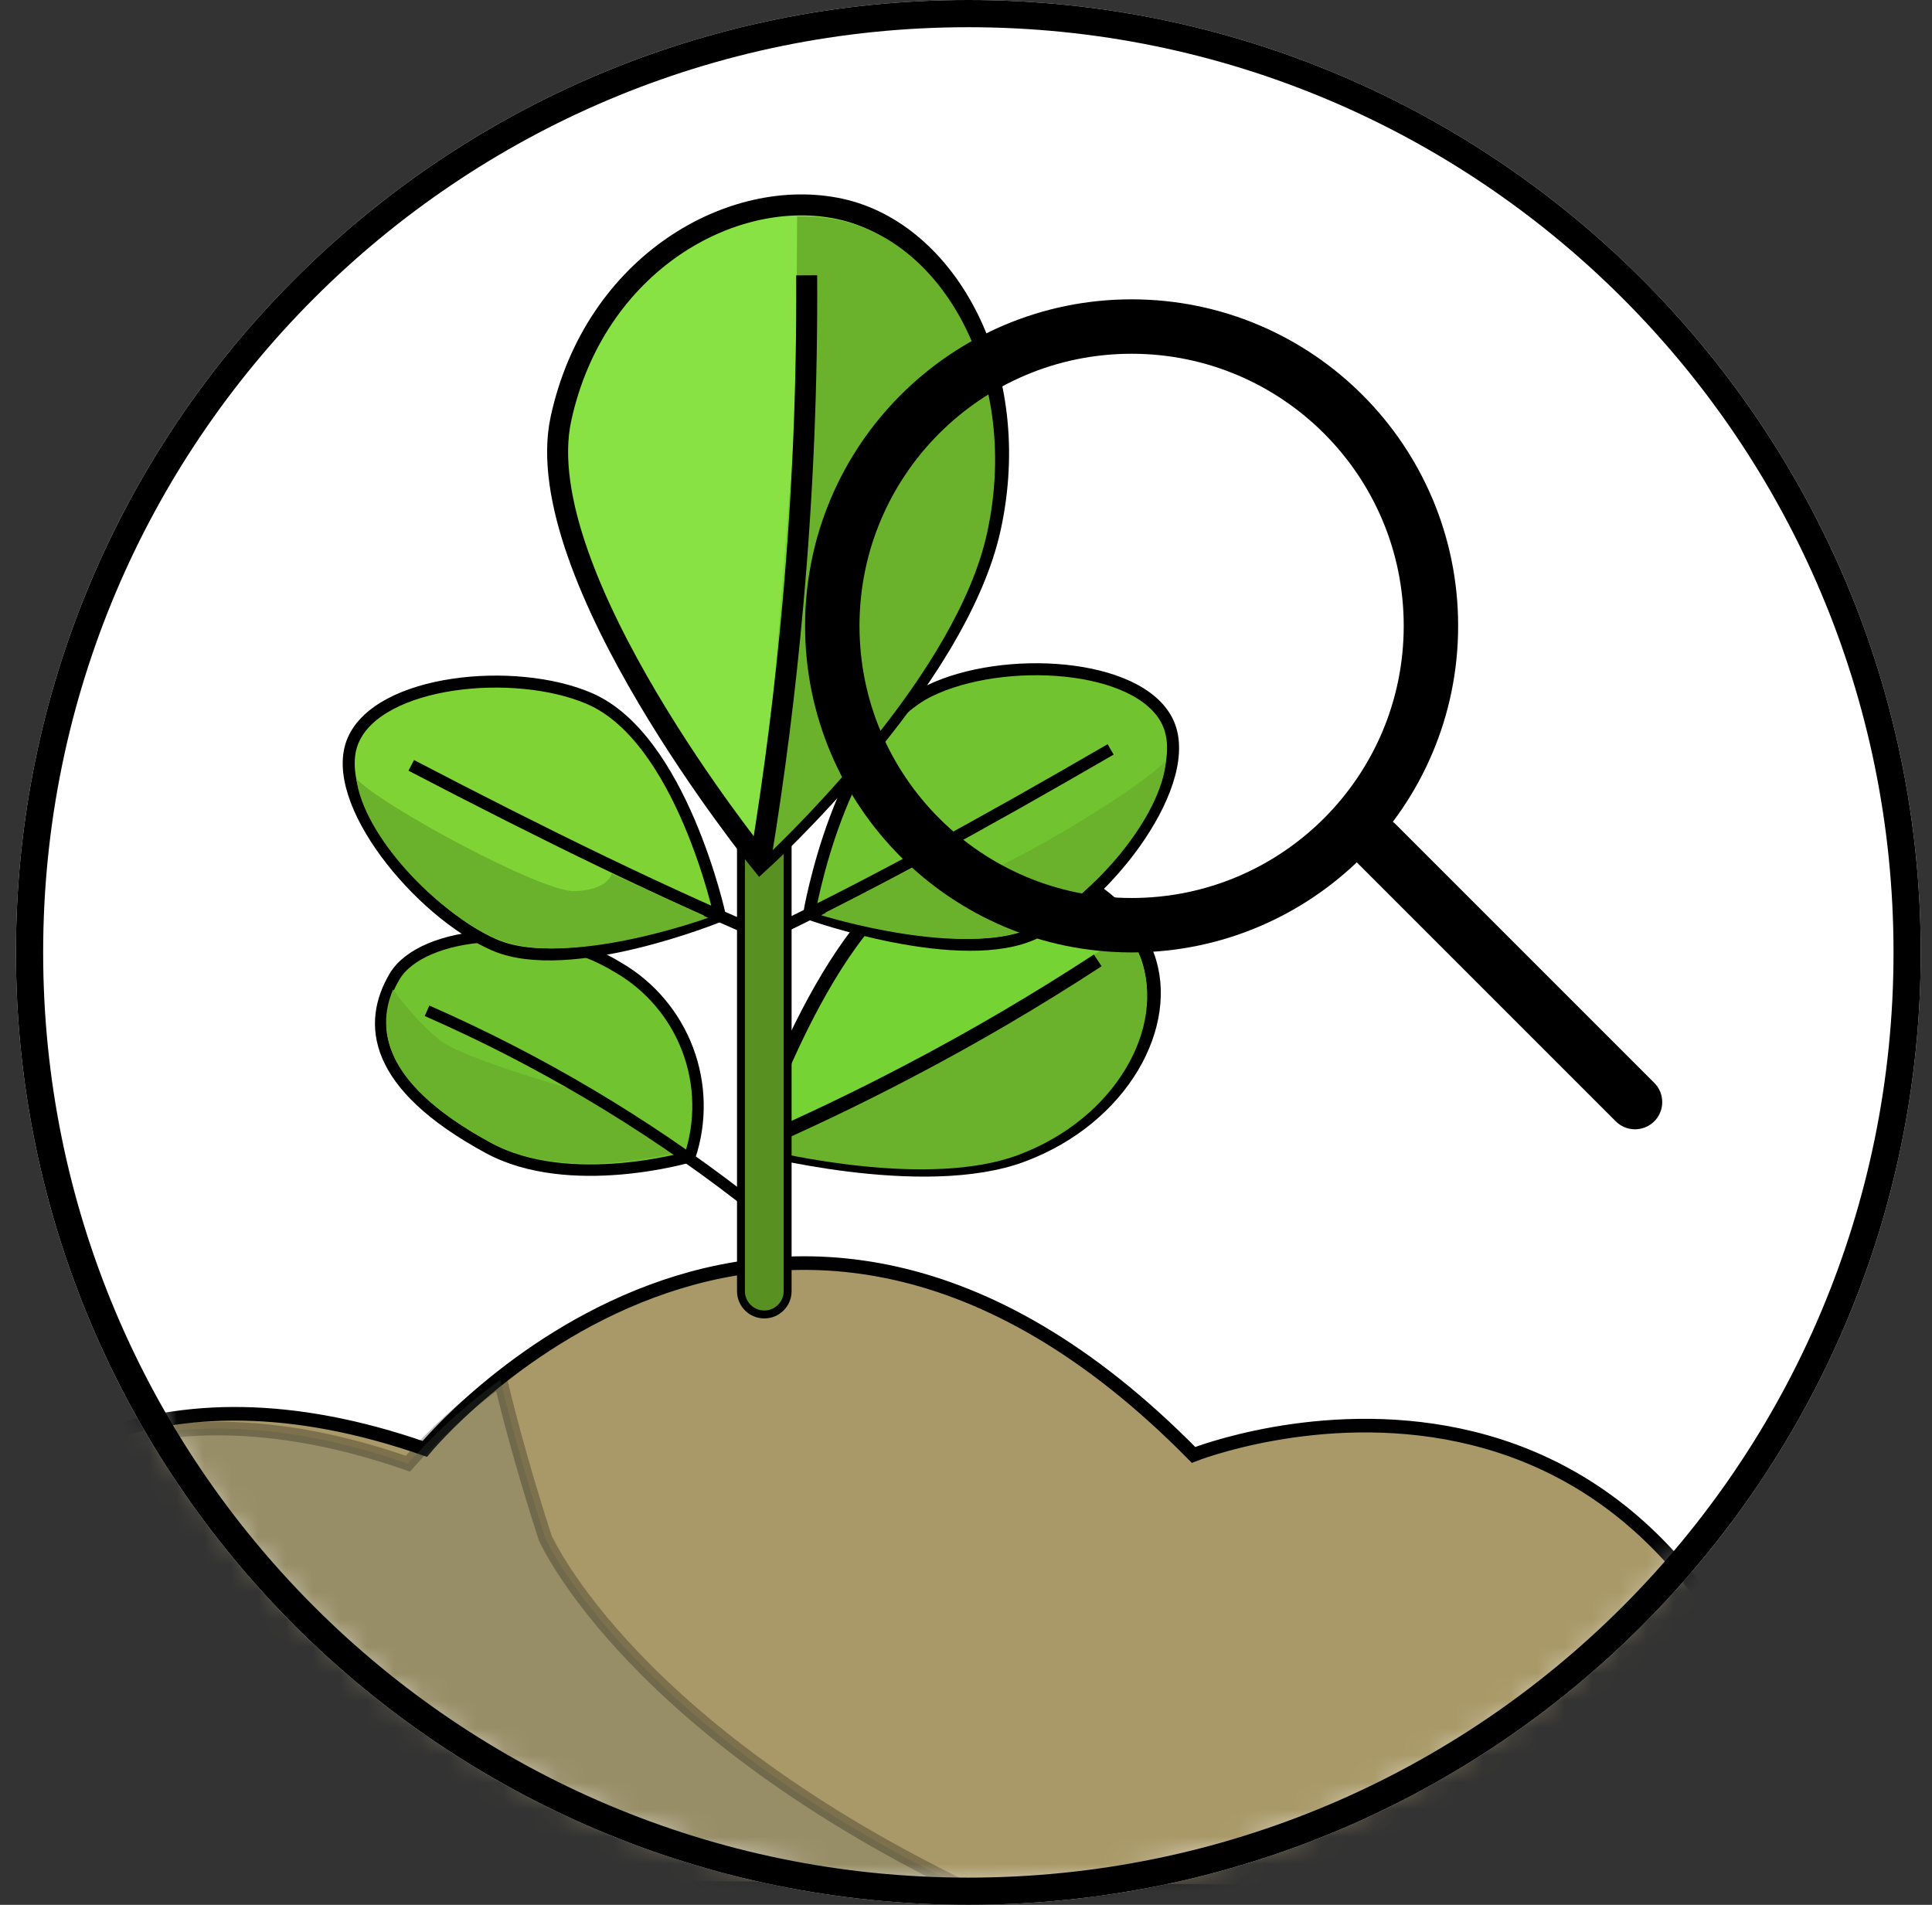 <svg width="71" height="70" viewBox="0 0 71 70" fill="none" xmlns="http://www.w3.org/2000/svg">
<rect x="0" y="0" width="71" height="70" fill="#333333" stroke="none"/>
<path d="M35.586 70C54.916 70 70.586 54.33 70.586 35C70.586 15.67 54.916 0 35.586 0C16.256 0 0.586 15.67 0.586 35C0.586 54.33 16.256 70 35.586 70Z" fill="white"/>
<mask id="mask0" mask-type="alpha" maskUnits="userSpaceOnUse" x="1" y="0" width="70" height="70">
<path d="M35.586 69.5C54.64 69.5 70.086 54.054 70.086 35C70.086 15.946 54.64 0.5 35.586 0.5C16.532 0.5 1.086 15.946 1.086 35C1.086 54.054 16.532 69.5 35.586 69.5Z" fill="#C4C4C4"/>
</mask>
<g mask="url(#mask0)">
<path d="M-8.379 69.166C-8.379 69.166 -4.119 46.376 15.612 53.245C15.612 53.245 28.392 37.735 43.862 53.466C43.862 53.466 62.247 46.154 66.956 69.641L-8.379 69.166Z" fill="#A99968" stroke="black" stroke-width="0.5" stroke-miterlimit="10"/>
<path opacity="0.26" d="M20.031 56.502C19.398 54.537 18.843 52.602 18.388 50.702C17.142 51.6 16.002 52.635 14.988 53.788C-4.738 46.917 -9 69.707 -9 69.707L36.768 69.995C23.217 63.817 20.031 56.502 20.031 56.502Z" fill="#656D60" stroke="black" stroke-width="0.5" stroke-miterlimit="10"/>
<path d="M25.35 42.508C25.35 42.508 20.934 43.807 17.95 42.188C13.673 39.869 13.491 37.603 14.495 35.894C15.499 34.184 19.828 33.771 22.721 35.556C23.892 36.236 24.792 37.299 25.271 38.565C25.75 39.831 25.778 41.223 25.35 42.508Z" fill="#71C430" stroke="black" stroke-width="0.42" stroke-miterlimit="10"/>
<path d="M24.991 42.316C24.229 42.516 20.57 43.359 18.004 41.969C14.253 39.936 13.772 37.944 14.446 36.361C14.94 37.05 15.515 37.676 16.16 38.226C17.213 39.019 21.96 40.286 21.96 40.286L24.991 42.316Z" fill="#6AB22B"/>
<path d="M27.23 43.986C23.678 41.243 19.804 38.947 15.693 37.145" stroke="black" stroke-width="0.42" stroke-miterlimit="10"/>
<path d="M37.573 42.445C33.908 43.815 27.611 42.13 27.611 42.13C27.611 42.13 30.447 33.494 34.111 32.123C37.775 30.752 41.211 32.577 42.158 35.105C43.105 37.633 41.239 41.075 37.573 42.445Z" fill="#75D334" stroke="black" stroke-width="0.515" stroke-miterlimit="10"/>
<path d="M41.92 35.248C41.794 34.918 41.629 34.604 41.428 34.312C38.956 35.894 31.172 40.806 27.77 42.175C28.753 42.419 34.147 43.663 37.413 42.447C41.02 41.105 42.852 37.728 41.92 35.248Z" fill="#6AB22B"/>
<path d="M40.341 35.293C38.095 36.76 35.784 38.115 33.409 39.358C31.513 40.354 29.58 41.278 27.609 42.13" fill="#75D334"/>
<path d="M40.341 35.293C38.095 36.76 35.784 38.115 33.409 39.358C31.513 40.354 29.58 41.278 27.609 42.13" stroke="black" stroke-width="0.515" stroke-miterlimit="10"/>
<path d="M38.055 34.274C35.355 35.587 29.736 33.58 29.736 33.58C29.736 33.58 30.847 27.001 34.157 25.386C36.857 24.073 41.849 24.352 42.904 26.519C43.959 28.686 40.751 32.961 38.055 34.274Z" fill="#71C430" stroke="black" stroke-width="0.441" stroke-miterlimit="10"/>
<path d="M40.815 27.539C36.104 30.276 31.577 32.764 27.471 34.684L40.815 27.539Z" fill="#75D334"/>
<path d="M40.815 27.539C36.104 30.276 31.577 32.764 27.471 34.684" stroke="black" stroke-width="0.441" stroke-miterlimit="10"/>
<path d="M37.961 34.053C40.156 32.984 42.687 30.032 42.853 27.94C41.966 28.97 36.271 32.402 35.035 32.43C33.799 32.458 33.635 31.851 33.635 31.851L30.176 33.633C30.176 33.633 35.44 35.28 37.961 34.053Z" fill="#6AB22B"/>
<path d="M18.178 34.729C20.931 35.917 26.456 33.655 26.456 33.655C26.456 33.655 25.046 27.134 21.666 25.672C18.912 24.484 13.934 24.99 12.979 27.203C12.024 29.416 15.425 33.539 18.178 34.729Z" fill="#7FD335" stroke="black" stroke-width="0.441" stroke-miterlimit="10"/>
<path d="M15.113 28.126C19.944 30.644 24.58 32.926 28.769 34.654L15.113 28.126Z" fill="#75D334"/>
<path d="M15.113 28.126C19.944 30.644 24.58 32.926 28.769 34.654" stroke="black" stroke-width="0.441" stroke-miterlimit="10"/>
<path d="M18.263 34.503C16.021 33.536 13.357 30.703 13.096 28.62C14.029 29.608 19.875 32.777 21.111 32.748C22.347 32.719 22.484 32.106 22.484 32.106L26.02 33.728C26.02 33.728 20.837 35.614 18.263 34.503Z" fill="#6AB22B"/>
<path d="M28.088 26.179H28.087C27.614 26.179 27.23 26.562 27.23 27.036V47.448C27.23 47.921 27.614 48.305 28.087 48.305H28.088C28.562 48.305 28.945 47.921 28.945 47.448V27.036C28.945 26.562 28.562 26.179 28.088 26.179Z" fill="#589122" stroke="black" stroke-width="0.291" stroke-miterlimit="10"/>
<path d="M36.4 19.388C35.156 25.107 27.94 31.664 27.94 31.664C27.94 31.664 19.373 21.106 20.615 15.387C21.857 9.668 26.934 6.823 30.878 7.68C34.822 8.537 37.645 13.668 36.4 19.388Z" fill="#89E244" stroke="black" stroke-width="0.771" stroke-miterlimit="10"/>
<path d="M30.869 8.095C30.351 7.986 29.822 7.94 29.293 7.956C29.281 12.345 29.158 26.111 28.125 31.501C29.225 30.461 35.159 24.685 36.274 19.591C37.504 13.969 34.741 8.932 30.869 8.095Z" fill="#6AB22B"/>
<path d="M29.645 10.118C29.668 14.128 29.501 18.131 29.145 22.127C28.863 25.318 28.462 28.497 27.939 31.663" fill="#75D334"/>
<path d="M29.645 10.118C29.668 14.128 29.501 18.131 29.145 22.127C28.863 25.318 28.462 28.497 27.939 31.663" stroke="black" stroke-width="0.771" stroke-miterlimit="10"/>
</g>
<path d="M41.586 34C47.661 34 52.586 29.075 52.586 23C52.586 16.925 47.661 12 41.586 12C35.511 12 30.586 16.925 30.586 23C30.586 29.075 35.511 34 41.586 34Z" stroke="black" stroke-width="2" stroke-miterlimit="10"/>
<path d="M60.086 40.5L50.586 31" stroke="black" stroke-width="2" stroke-miterlimit="10" stroke-linecap="round"/>
<path d="M35.586 69.5C54.64 69.5 70.086 54.054 70.086 35C70.086 15.946 54.64 0.5 35.586 0.5C16.532 0.5 1.086 15.946 1.086 35C1.086 54.054 16.532 69.5 35.586 69.5Z" stroke="black" stroke-miterlimit="10"/>
</svg>
